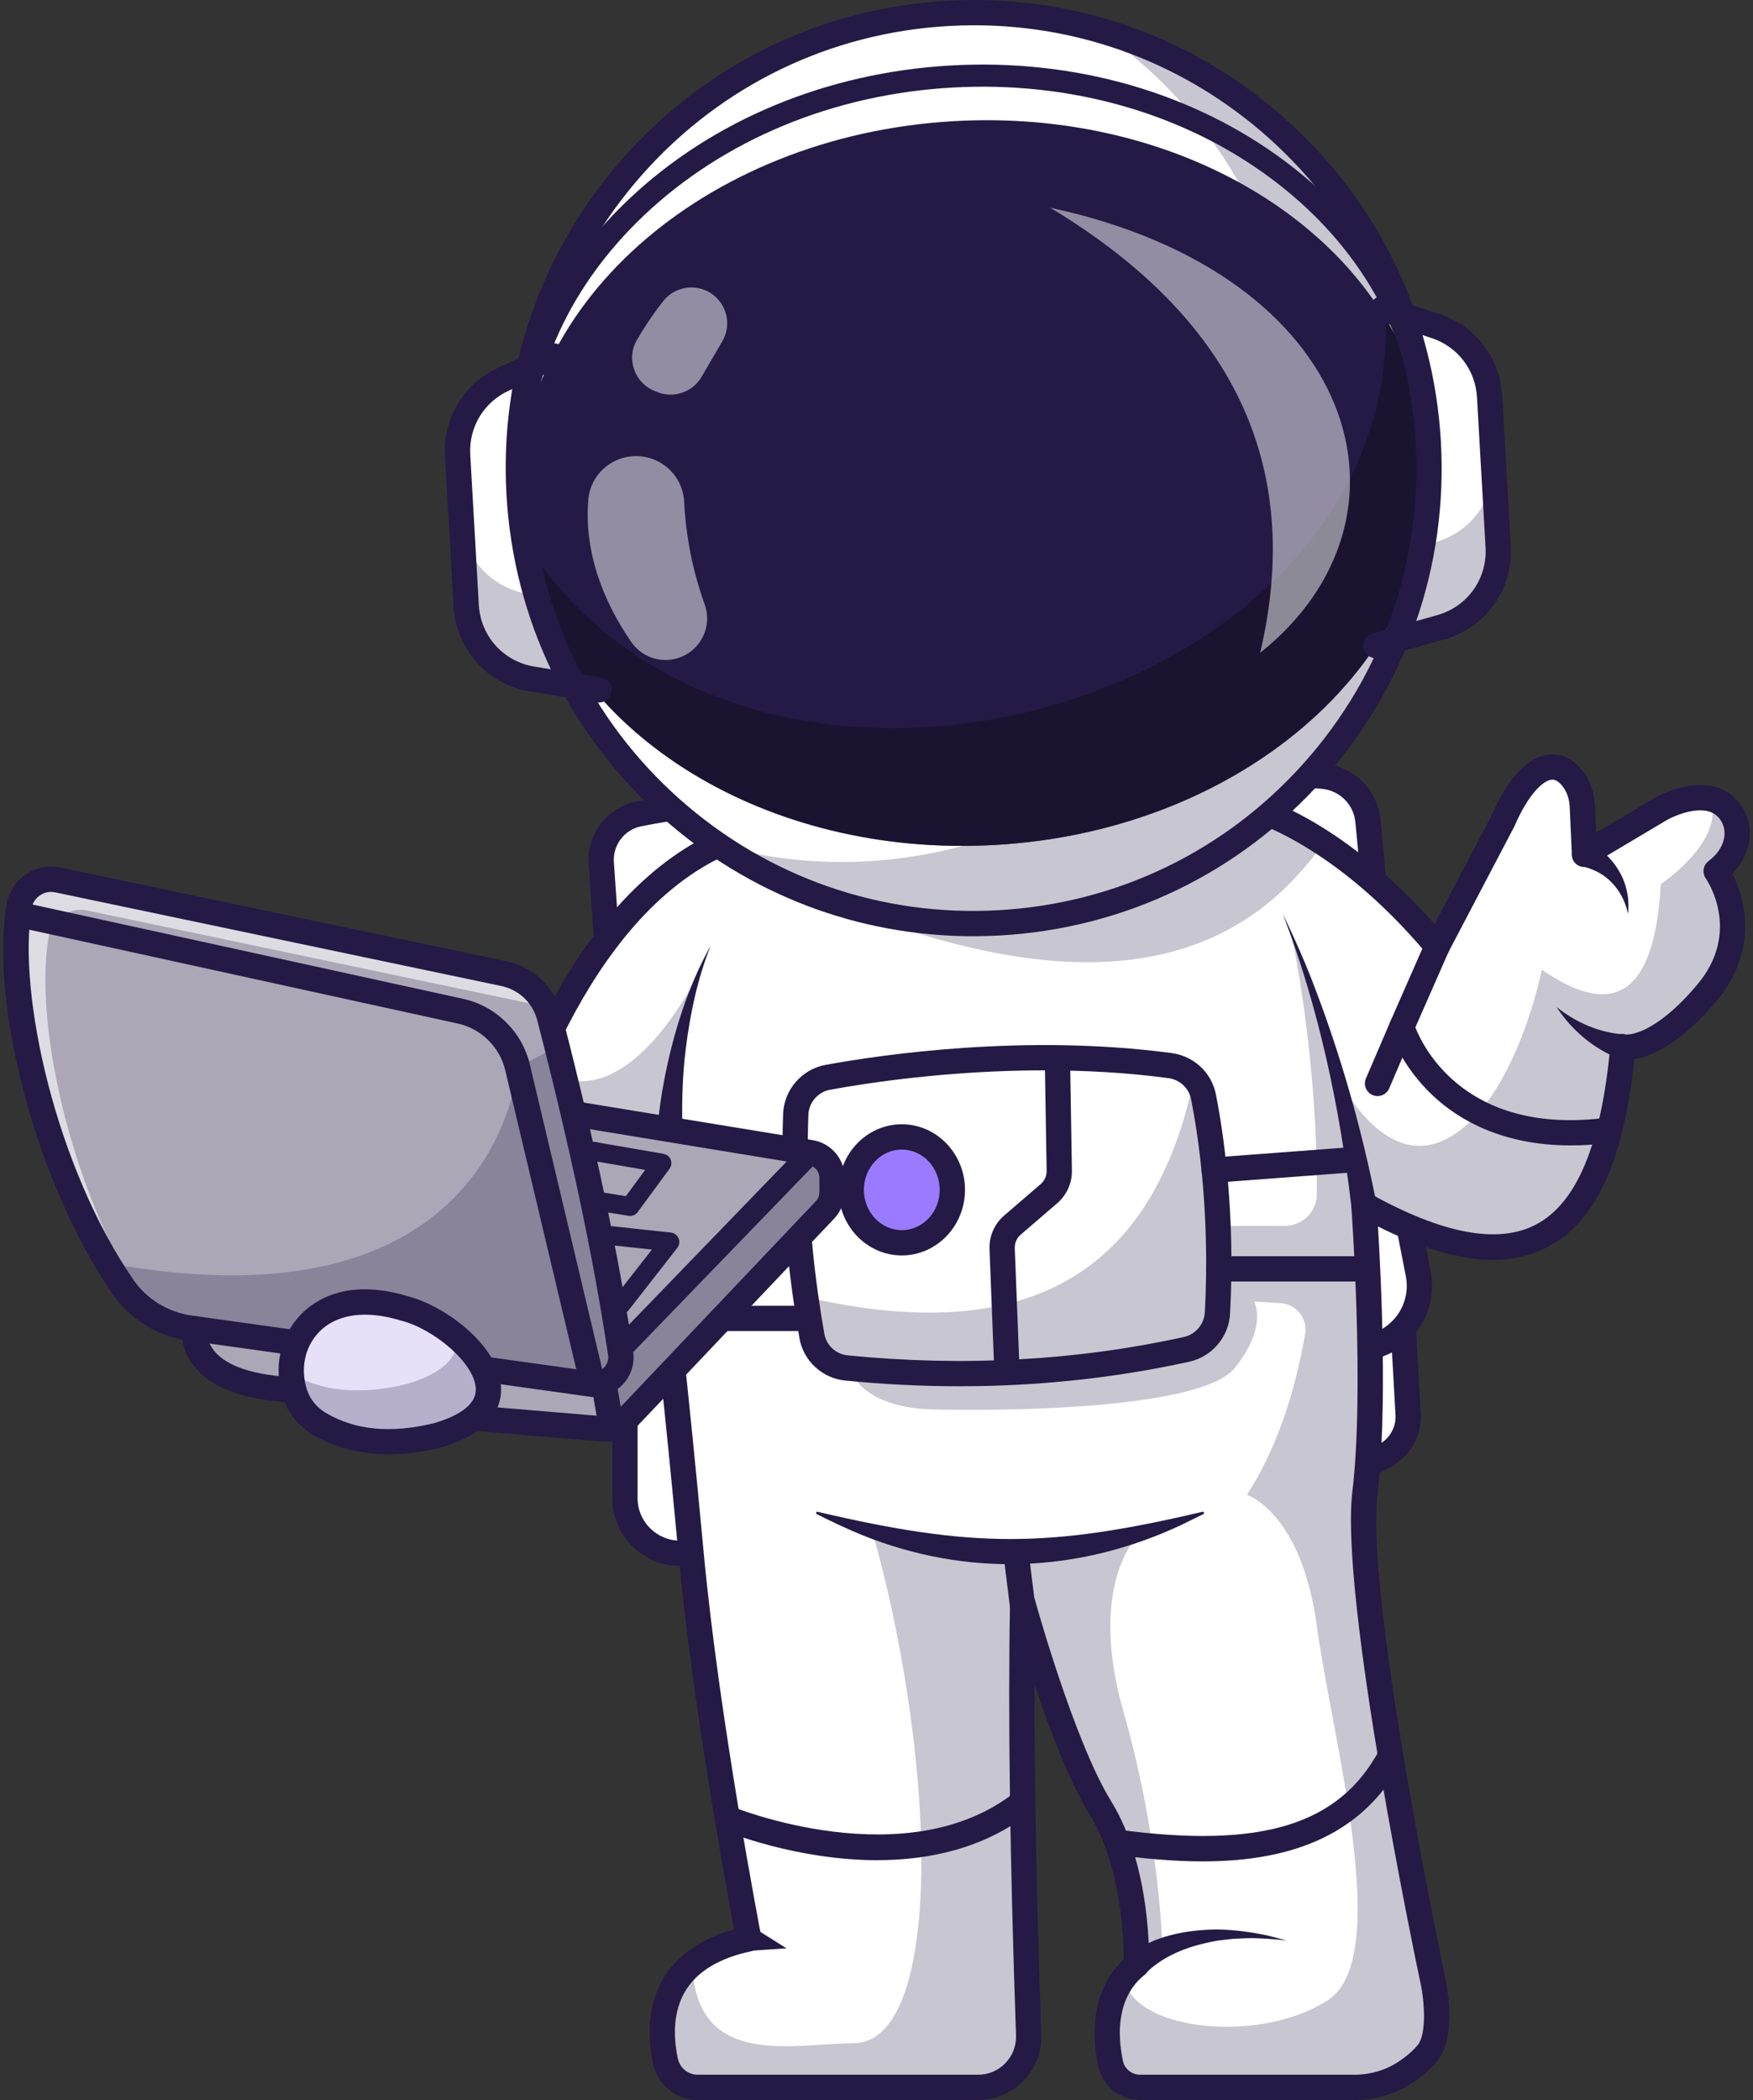 <svg width="334" height="400" viewBox="0 0 334 400" fill="none" xmlns="http://www.w3.org/2000/svg">
<rect x="0" y="0" width="334" height="400" fill="#333333" stroke="none"/>
<path d="M257.448 280.813L264.019 277.152C266.812 275.598 268.47 272.584 268.291 269.393L267.079 247.906C267.079 247.906 243.001 264.559 244.405 264.359" fill="white"/>
<path d="M257.451 283.221C256.604 283.221 255.786 282.775 255.345 281.984C254.698 280.822 255.114 279.356 256.276 278.709L262.848 275.049C264.82 273.95 266.013 271.783 265.886 269.529L264.675 248.042C264.601 246.714 265.616 245.577 266.944 245.502C268.256 245.428 269.409 246.443 269.484 247.77L270.695 269.258C270.926 273.342 268.764 277.266 265.191 279.255L258.62 282.916C258.25 283.123 257.847 283.221 257.451 283.221Z" fill="#241A45"/>
<path d="M116.403 191.122L114.56 164.362C114.254 159.918 117.279 155.937 121.642 155.043C146.45 149.955 225.285 145.33 252.121 147.866C256.607 148.289 260.167 151.815 260.625 156.298C261.237 162.275 262.055 171.284 262.464 180.138C263.166 195.338 267.079 226.639 267.079 226.639L270.217 242.634C271.386 248.592 267.889 254.477 262.097 256.301L256.245 258.141L123.212 201.757" fill="white"/>
<path d="M138.361 295.862H129.568C123.771 295.862 119.071 291.162 119.071 285.365V270.618L130.914 258.14L136.378 272.201" fill="white"/>
<path d="M138.361 298.27H129.568C122.452 298.27 116.663 292.48 116.663 285.365V270.618C116.663 269.289 117.741 268.21 119.071 268.21C120.402 268.21 121.479 269.288 121.479 270.618V285.365C121.479 289.826 125.108 293.455 129.568 293.455H138.361C139.691 293.455 140.769 294.533 140.769 295.863C140.769 297.194 139.691 298.27 138.361 298.27Z" fill="#241A45"/>
<path d="M256.244 260.547C255.923 260.547 255.604 260.483 255.305 260.356L122.272 203.973C121.047 203.454 120.476 202.04 120.995 200.816C121.514 199.593 122.929 199.022 124.152 199.539L256.368 255.576L261.374 254C266.003 252.544 268.789 247.856 267.855 243.095L264.717 227.1C264.706 227.045 264.697 226.99 264.691 226.935C264.651 226.621 260.758 195.365 260.059 180.246C259.653 171.455 258.842 162.502 258.231 156.539C257.892 153.216 255.227 150.575 251.896 150.259C226.378 147.847 147.549 152.185 122.126 157.398C118.96 158.047 116.74 160.968 116.962 164.193L118.805 190.955C118.897 192.282 117.896 193.431 116.569 193.523C115.24 193.614 114.093 192.614 114.001 191.286L112.158 164.524C111.77 158.904 115.64 153.813 121.159 152.68C147.469 147.285 225.938 142.968 252.348 145.465C257.96 145.995 262.449 150.446 263.021 156.049C263.638 162.071 264.458 171.12 264.869 180.023C265.541 194.574 269.235 224.457 269.458 226.254L272.579 242.165C273.987 249.338 269.791 256.399 262.819 258.592L256.968 260.434C256.731 260.51 256.488 260.547 256.244 260.547Z" fill="#241A45"/>
<path d="M326.975 166.296C326.975 166.296 335.101 177.782 325.169 189.52C315.236 201.259 309.216 199.753 309.216 199.753C306.459 229.809 295.871 247.32 265.17 232.573C265.17 232.566 265.164 232.566 265.158 232.56C264.387 232.193 263.605 231.802 262.811 231.392C261.842 230.893 260.861 230.363 259.855 229.803C259.855 229.803 262.461 264.716 260.053 284.779C257.645 304.842 272.899 377.077 272.899 377.077C272.899 377.077 275.307 387.515 271.894 391.525C270.829 392.777 269.511 393.872 268.204 394.787C265.225 396.87 261.661 397.947 258.032 397.947H217.225C214.51 397.947 212.145 396.057 211.591 393.396C210.676 389.014 210.231 382.308 214.101 377.174C214.769 376.283 215.57 375.446 216.515 374.669C216.515 374.669 216.534 374.176 216.521 373.29C216.492 368.884 215.884 354.81 209.695 344.776C203.314 334.429 196.933 312.969 195.266 307.142L195.242 307.064V307.058C194.984 306.155 194.845 305.649 194.845 305.649C194.826 306.727 194.809 307.811 194.797 308.906C194.453 332.208 194.989 359.127 195.988 387.973C196.175 393.421 191.816 397.947 186.357 397.947H132.933C129.954 397.947 127.407 395.853 126.787 392.945C125.722 387.956 125.421 380.274 131.387 374.887C133.897 372.612 137.527 370.746 142.673 369.656C142.673 369.656 134.648 328.422 131.64 295.917C128.629 263.411 126.107 242.174 126.107 242.174L94.619 224.705C94.619 224.705 106.959 171.312 140.97 159.574C174.98 147.836 237.283 153.856 237.283 153.856C237.283 153.856 254.457 157.57 273.809 180.642L286.342 156.763C290.693 146.747 296.045 143.972 299.657 148.697C300.806 150.202 301.396 152.061 301.48 153.951L301.889 163.083L316.739 154.258C319.749 152.783 322.656 152.001 325.389 152.416C325.678 152.459 325.968 152.525 326.238 152.603C329.656 153.585 331.643 157.178 330.789 160.748C330.286 162.884 329.033 164.744 326.975 166.296Z" fill="white"/>
<g opacity="0.25">
<path d="M153.511 169.812C196.256 188.212 231.422 190.126 252.131 160.586L244.347 156.177C215.501 174.192 185.391 180.315 153.511 169.812Z" fill="#241A45"/>
</g>
<path d="M182.825 264.048C175.622 264.048 168.352 263.686 161.03 262.96C156.656 262.53 153.072 259.21 152.316 254.887C151.882 252.431 151.482 249.908 151.13 247.39C149.429 235.406 148.8 223.893 149.206 212.198C149.363 207.594 152.765 203.656 157.292 202.833C167.798 200.913 195.263 196.85 223.263 200.589C225.569 200.9 227.701 202.008 229.267 203.711C229.304 203.752 229.341 203.794 229.374 203.838C230.543 205.156 231.337 206.761 231.675 208.492C233.124 215.88 235.401 231.127 234.364 250.227C234.364 250.228 234.364 250.228 234.364 250.23C234.12 254.659 230.92 258.421 226.585 259.376C212.425 262.487 197.773 264.048 182.825 264.048ZM199.019 203.872C180.919 203.872 165.411 206.243 158.156 207.569C155.838 207.99 154.1 210.005 154.018 212.362C153.622 223.773 154.238 235.009 155.899 246.715C156.244 249.18 156.635 251.647 157.061 254.05C157.447 256.256 159.274 257.946 161.505 258.165C183.515 260.346 205.064 259.172 225.553 254.669C227.785 254.178 229.433 252.24 229.558 249.96C230.566 231.382 228.357 216.582 226.951 209.412C226.773 208.498 226.347 207.653 225.72 206.968C225.695 206.941 225.671 206.914 225.647 206.885C224.848 206.054 223.779 205.514 222.625 205.358C214.58 204.286 206.572 203.872 199.019 203.872Z" fill="#241A45"/>
<path d="M258.032 400H217.224C213.375 400 210.014 397.281 209.235 393.534C207.455 384.993 209.189 377.831 214.117 373.216C214.101 369.354 213.609 355.356 207.643 345.683C203.759 339.384 199.934 329.282 197.102 320.833C197.066 339.488 197.493 361.483 198.394 387.531C198.509 390.829 197.31 393.951 195.018 396.324C192.729 398.693 189.653 399.999 186.358 399.999H132.93C128.859 399.999 125.285 397.093 124.433 393.089C123.464 388.538 123.082 381.921 126.769 376.249C129.461 372.106 133.866 369.171 139.881 367.502C138.171 358.416 131.825 323.704 129.24 295.782C126.67 268.028 124.43 248.292 123.855 243.322L93.451 226.456C92.512 225.934 92.031 224.855 92.273 223.809C92.401 223.252 95.506 210.014 102.882 195.117C112.767 175.152 125.666 161.951 140.183 156.94C174.298 145.166 234.948 150.853 237.513 151.101C237.606 151.11 237.699 151.125 237.791 151.144C238.495 151.297 254.635 154.987 273.322 176.034L284.169 155.366C287.276 148.243 291.019 144.224 295 143.737C297.458 143.436 299.794 144.551 301.571 146.876C302.975 148.715 303.776 151.001 303.887 153.486L304.117 158.603L315.509 151.829C315.565 151.796 315.623 151.765 315.682 151.736C319.443 149.897 322.733 149.222 325.749 149.676C328.243 150.052 330.395 151.412 331.808 153.504C333.264 155.66 333.745 158.374 333.132 160.95C332.642 163.007 331.615 164.839 330.069 166.419C332.82 171.704 334.77 181.542 327.004 190.719C319.958 199.046 314.496 201.254 311.402 201.742C309.326 221.283 304.06 232.673 294.899 237.502C286.806 241.768 276.194 240.498 262.544 233.603C263.159 243.636 264.375 268.629 262.445 284.711C260.111 304.157 275.1 375.508 275.252 376.226C275.516 377.371 277.804 387.934 273.728 392.73C272.645 394.005 271.25 395.241 269.58 396.407C266.221 398.758 262.225 400 258.032 400ZM194.847 302.885C195.919 302.885 196.878 303.599 197.167 304.656C197.242 304.923 204.586 331.551 211.742 343.156C219.459 355.67 218.947 373.639 218.922 374.398C218.899 375.093 218.577 375.743 218.038 376.182C212.741 380.506 212.891 387.47 213.949 392.552C214.266 394.077 215.643 395.184 217.224 395.184H258.032C261.234 395.184 264.275 394.243 266.825 392.46C268.157 391.53 269.246 390.572 270.061 389.612C271.866 387.489 271.435 381.113 270.551 377.264C269.916 374.257 255.238 304.366 257.666 284.138C260.017 264.538 257.482 229.973 257.455 229.626C257.39 228.742 257.815 227.894 258.562 227.417C259.31 226.94 260.258 226.912 261.03 227.344C274.83 235.045 285.469 237.031 292.657 233.243C300.459 229.13 305.092 217.988 306.82 199.179C306.888 198.442 307.188 197.747 307.81 197.345C308.417 196.954 309.069 196.828 309.749 197.046C310.296 197.088 315.25 197.16 323.33 187.61C331.891 177.494 325.289 167.734 325.004 167.322C324.265 166.261 324.492 164.796 325.525 164.017C327.107 162.824 328.065 161.457 328.45 159.837C328.752 158.567 328.523 157.241 327.819 156.2C327.169 155.237 326.181 154.612 325.035 154.439C323.042 154.137 320.702 154.656 317.886 156.021L303.124 164.799C302.397 165.231 301.496 165.251 300.749 164.849C300.004 164.447 299.525 163.683 299.487 162.837L299.077 153.702C299.01 152.203 298.549 150.853 297.744 149.8C296.664 148.387 295.849 148.485 295.584 148.518C294.028 148.708 291.252 151.139 288.55 157.367C288.527 157.421 288.501 157.474 288.473 157.526L275.942 181.404C275.57 182.115 274.866 182.593 274.068 182.679C273.272 182.767 272.481 182.447 271.966 181.832C254.298 160.767 238.417 156.271 236.885 155.879C233.303 155.551 174.027 150.354 141.755 161.493C112.802 171.486 99.89 213.977 97.415 223.147L127.273 239.71C127.949 240.086 128.405 240.763 128.496 241.531C128.522 241.744 131.059 263.172 134.037 295.337C137.001 327.352 144.958 368.427 145.039 368.839C145.29 370.129 144.459 371.382 143.173 371.654C137.27 372.902 133.11 375.331 130.808 378.871C128.021 383.161 128.364 388.424 129.145 392.086C129.533 393.909 131.09 395.183 132.932 395.183H186.36C188.337 395.183 190.182 394.4 191.556 392.978C192.931 391.553 193.651 389.678 193.583 387.697C192.414 353.961 192.04 326.992 192.438 305.247C192.46 304.049 193.358 303.051 194.546 302.902C194.647 302.891 194.747 302.885 194.847 302.885Z" fill="#241A45"/>
<path d="M302.583 160.422C306.409 162.264 309.368 166.057 310.061 170.226C310.32 171.493 310.286 172.797 310.219 174.067C310.035 173.459 309.897 172.853 309.677 172.277C308.693 169.546 306.689 167.171 304.088 165.938C303.176 165.519 302.174 165.112 301.203 165.038C298.184 164.033 299.503 159.605 302.583 160.422Z" fill="#241A45"/>
<path d="M308.789 201.768C303.777 199.917 299.468 196.253 296.575 191.817C300.26 194.765 304.788 196.748 309.5 197.036C309.557 197.036 309.632 197.039 309.642 197.028L308.789 201.768Z" fill="#241A45"/>
<path d="M299.28 218.173C286.224 218.173 277.968 213.297 273.129 208.8C266.866 202.979 264.858 196.581 264.776 196.311C264.608 195.76 264.643 195.166 264.874 194.639L271.607 179.317C272.142 178.099 273.563 177.545 274.78 178.081C275.998 178.616 276.552 180.036 276.017 181.254L269.669 195.698C271.234 199.659 279.509 216.428 306.337 212.872C307.66 212.697 308.865 213.625 309.04 214.943C309.215 216.261 308.288 217.471 306.97 217.646C304.24 218.009 301.678 218.173 299.28 218.173Z" fill="#241A45"/>
<path d="M262.464 208.779C262.148 208.779 261.826 208.716 261.516 208.583C260.295 208.059 259.729 206.643 260.251 205.422L264.867 194.659C265.391 193.437 266.805 192.87 268.029 193.395C269.251 193.919 269.817 195.335 269.294 196.556L264.679 207.32C264.286 208.233 263.398 208.779 262.464 208.779Z" fill="#241A45"/>
<path d="M105.599 67.81L95.968 72.203C90.326 74.778 86.843 80.55 87.196 86.74L88.828 115.358C89.229 122.399 94.469 128.215 101.43 129.345L114.11 131.404" fill="white"/>
<path d="M263.379 58.813L273.448 62.083C279.345 63.998 283.462 69.338 283.815 75.528L285.446 104.147C285.847 111.188 281.302 117.561 274.515 119.475L262.152 122.962" fill="white"/>
<g opacity="0.25">
<path d="M114.109 131.404L101.426 129.348C94.473 128.217 89.228 122.398 88.826 115.359L87.9 99.114C88.301 106.153 93.546 111.972 100.499 113.103L111.91 114.956L114.109 131.404Z" fill="#241A45"/>
</g>
<g opacity="0.25">
<path d="M284.517 87.903L285.444 104.148C285.845 111.188 281.304 117.564 274.515 119.479L262.148 122.963L262.469 106.364L273.589 103.234C280.377 101.319 284.918 94.942 284.517 87.903Z" fill="#241A45"/>
</g>
<path d="M185.515 175.915C233.427 175.915 272.267 137.075 272.267 89.163C272.267 41.251 233.427 2.411 185.515 2.411C137.603 2.411 98.763 41.251 98.763 89.163C98.763 137.075 137.603 175.915 185.515 175.915Z" fill="white"/>
<g opacity="0.25">
<path d="M190.455 175.774C170.613 176.905 151.955 171.275 136.708 160.886C145.792 163.478 155.452 164.613 165.408 164.043C213.238 161.317 249.806 120.328 247.08 72.493C245.478 44.5 230.777 20.36 209.264 5.703C243.811 15.525 269.969 46.337 272.126 84.223C274.854 132.059 238.29 173.048 190.455 175.774Z" fill="#241A45"/>
</g>
<path d="M272.289 87.066C274.46 125.137 237.446 158.215 189.609 160.943C145.994 163.43 108.444 139.831 100.523 106.783C99.75 103.589 99.258 100.303 99.066 96.944C96.896 58.872 133.909 25.804 181.748 23.077C217.692 21.027 249.515 36.697 264.038 60.76V60.77C268.843 68.731 271.749 77.612 272.289 87.066Z" fill="#241A45"/>
<g opacity="0.7">
<path d="M272.289 87.066C274.46 125.137 237.446 158.215 189.609 160.943C145.994 163.43 108.444 139.831 100.523 106.783C101.112 105.931 101.457 105.464 101.457 105.464C145.558 169.131 265.834 134.181 264.038 60.77C268.843 68.731 271.749 77.612 272.289 87.066Z" fill="#161128"/>
</g>
<path d="M185.399 178.327C163.499 178.328 142.636 170.393 126.161 155.696C108.388 139.841 97.856 118.016 96.5 94.238C95.144 70.462 103.129 47.58 118.982 29.808C134.837 12.037 156.663 1.504 180.44 0.148C204.224 -1.205 227.099 6.777 244.87 22.631C262.642 38.485 273.175 60.31 274.53 84.088C275.887 107.865 267.902 130.746 252.048 148.518C236.194 166.289 214.368 176.823 190.591 178.18C188.855 178.278 187.123 178.326 185.399 178.327ZM185.625 4.815C183.993 4.815 182.356 4.862 180.715 4.955C158.222 6.237 137.574 16.203 122.576 33.014C107.578 49.826 100.025 71.471 101.308 93.964C102.591 116.457 112.556 137.103 129.366 152.102C146.177 167.099 167.825 174.654 190.316 173.37C212.809 172.088 233.456 162.122 248.455 145.311C263.452 128.499 271.006 106.853 269.723 84.361C268.439 61.867 258.475 41.221 241.664 26.223C226.079 12.321 206.341 4.815 185.625 4.815Z" fill="#241A45"/>
<path d="M98.822 94.803C97.713 94.803 96.784 93.937 96.72 92.816C95.569 72.638 103.763 53.162 119.791 37.972C135.723 22.876 157.511 13.818 181.142 12.472C204.771 11.124 227.448 17.646 244.994 30.834C262.645 44.103 272.999 62.522 274.15 82.699C274.216 83.861 273.327 84.856 272.166 84.923C271.022 84.996 270.009 84.102 269.942 82.94C268.863 64.022 259.103 46.713 242.461 34.203C225.71 21.611 204.013 15.386 181.38 16.68C158.742 17.971 137.898 26.619 122.689 41.032C107.576 55.353 99.846 73.659 100.925 92.577C100.991 93.739 100.103 94.734 98.941 94.8C98.902 94.802 98.863 94.803 98.822 94.803Z" fill="#241A45"/>
<path d="M114.113 133.812C113.984 133.812 113.855 133.802 113.724 133.781L101.043 131.722C92.904 130.401 86.893 123.729 86.423 115.496L84.792 86.878C84.379 79.641 88.373 73.021 94.968 70.014L104.599 65.62C105.807 65.069 107.236 65.601 107.789 66.811C108.34 68.022 107.808 69.45 106.597 70.001L96.966 74.395C92.192 76.573 89.301 81.365 89.599 86.604L91.231 115.224C91.57 121.183 95.923 126.014 101.815 126.971L114.495 129.029C115.809 129.243 116.699 130.48 116.486 131.792C116.294 132.972 115.273 133.812 114.113 133.812Z" fill="#241A45"/>
<path d="M262.15 125.372C261.099 125.372 260.134 124.678 259.834 123.616C259.472 122.337 260.218 121.006 261.498 120.646L273.861 117.159C279.607 115.538 283.382 110.244 283.043 104.285L281.412 75.666C281.113 70.427 277.695 65.995 272.704 64.374L262.636 61.103C261.371 60.692 260.679 59.335 261.09 58.07C261.501 56.805 262.86 56.113 264.124 56.524L274.192 59.794C281.086 62.034 285.807 68.156 286.219 75.392L287.85 104.011C288.32 112.243 283.105 119.556 275.17 121.794L262.806 125.281C262.586 125.343 262.367 125.372 262.15 125.372Z" fill="#241A45"/>
<g opacity="0.5">
<path d="M240.088 124.363C248.665 88.007 234.275 60.136 200.107 39.568C259.047 52.202 272.325 98.611 240.088 124.363Z" fill="white"/>
</g>
<g opacity="0.5">
<path d="M130.348 95.546C130.583 100.38 131.477 107.418 134.263 115.101C135.695 119.051 133.779 123.433 129.913 125.079C126.457 126.551 122.431 125.402 120.293 122.314C114.897 114.524 111.239 105.036 112.097 95.13C112.582 89.535 118.063 85.764 123.5 87.17C127.367 88.17 130.154 91.556 130.348 95.546Z" fill="white"/>
</g>
<g opacity="0.5">
<path d="M136.78 56.987C138.783 59.192 139.124 62.443 137.621 65.014L133.667 71.785C131.973 74.687 128.415 75.922 125.286 74.696L124.781 74.498C120.912 72.982 119.263 68.379 121.337 64.779C122.587 62.608 124.234 60.072 126.355 57.367C128.963 54.043 133.94 53.859 136.78 56.987Z" fill="white"/>
</g>
<path d="M55.498 264.711C35.175 263.661 37.136 253.096 37.136 253.096C38.276 253.256 68.434 257.637 68.434 257.637" fill="#ABA7B7"/>
<path d="M74.28 268.773L114.962 272.181C116.498 272.31 118.01 271.734 119.07 270.616L157.191 230.45C158.048 229.547 158.525 228.35 158.525 227.106V224.342C158.525 221.963 156.801 219.932 154.453 219.547L79.067 207.173L74.28 268.773Z" fill="#ABA7B7"/>
<path d="M115.397 274.608C115.187 274.608 114.975 274.599 114.763 274.582L74.079 271.174C72.76 271.064 71.776 269.908 71.879 268.588L76.668 206.988C76.72 206.315 77.052 205.696 77.582 205.28C78.112 204.864 78.793 204.69 79.459 204.798L154.845 217.172C158.374 217.751 160.936 220.766 160.936 224.343V227.106C160.936 228.975 160.227 230.753 158.939 232.109L120.818 272.274C119.393 273.777 117.445 274.608 115.397 274.608ZM76.866 266.575L115.164 269.783C115.982 269.852 116.765 269.551 117.325 268.961L155.446 228.795C155.88 228.338 156.118 227.738 156.118 227.107V224.344C156.118 223.137 155.254 222.12 154.063 221.925L81.265 209.976L76.866 266.575Z" fill="#241A45"/>
<path d="M112.467 263.622L36.248 252.974C31.065 252.251 26.382 249.422 23.415 245.106C22.409 243.65 21.44 242.132 20.501 240.568C7.703 219.294 0.865 189.19 3.646 172.618C4.229 169.163 7.589 166.894 11.02 167.616L96.005 185.453C100.242 186.343 103.619 189.564 104.703 193.76C105.191 195.644 105.666 197.522 106.136 199.393C111.254 219.691 115.473 239.248 118.247 257.777C118.752 261.165 115.862 264.097 112.467 263.622Z" fill="#ABA7B7"/>
<g opacity="0.6">
<path d="M9.269 178.439C6.319 195.968 14.157 228.654 28.405 249.999C26.46 248.717 24.763 247.062 23.415 245.105C8.762 223.79 0.661 190.405 3.646 172.618C4.229 169.163 7.589 166.894 11.02 167.616L96.005 185.453C99.67 186.223 102.693 188.733 104.137 192.116C103.343 191.737 102.5 191.454 101.621 191.273L16.643 173.437C13.205 172.713 9.846 174.983 9.269 178.439Z" fill="white"/>
</g>
<path d="M113.198 266.079C112.845 266.079 112.49 266.054 112.132 266.005L35.916 255.358C30.027 254.535 24.746 251.295 21.429 246.466C7.215 225.784 -2.015 191.783 1.274 172.22C1.663 169.905 2.948 167.898 4.892 166.571C6.847 165.237 9.2 164.772 11.515 165.257L96.498 183.092C101.673 184.179 105.71 188.035 107.032 193.156C113.404 217.851 117.85 238.871 120.625 257.419C120.98 259.795 120.215 262.137 118.526 263.844C117.092 265.292 115.194 266.079 113.198 266.079ZM112.798 261.234C113.658 261.352 114.497 261.07 115.105 260.456C115.715 259.84 115.992 258.992 115.863 258.133C113.113 239.752 108.699 218.892 102.369 194.361C101.508 191.027 98.88 188.516 95.509 187.807L10.526 169.972C9.505 169.757 8.467 169.963 7.606 170.551C6.754 171.132 6.193 172.009 6.023 173.02C3.306 189.182 10.594 222.201 25.398 243.74C27.952 247.457 32.029 249.953 36.583 250.59L112.798 261.234Z" fill="#241A45"/>
<path d="M112.943 266.07C111.853 266.07 110.866 265.325 110.602 264.219L96.262 203.848C95.211 199.422 91.66 195.932 87.216 194.958L2.908 176.501C1.608 176.216 0.786 174.933 1.071 173.634C1.355 172.335 2.644 171.512 3.937 171.797L88.245 190.254C94.486 191.62 99.472 196.519 100.947 202.734L115.287 263.104C115.594 264.397 114.795 265.695 113.501 266.002C113.314 266.049 113.127 266.07 112.943 266.07Z" fill="#241A45"/>
<path d="M55.501 267.119C55.459 267.119 55.418 267.117 55.374 267.115C46.408 266.652 40.22 264.335 36.979 260.229C34.134 256.623 34.695 253.053 34.768 252.658C35.011 251.349 36.276 250.49 37.575 250.729C38.869 250.969 39.729 252.204 39.51 253.497C39.491 253.634 39.282 255.448 40.846 257.354C42.486 259.35 46.38 261.829 55.622 262.306C56.95 262.374 57.971 263.506 57.903 264.834C57.837 266.12 56.773 267.119 55.501 267.119Z" fill="#241A45"/>
<path d="M118.302 259.042C117.774 259.042 117.247 258.845 116.838 258.45C116.002 257.641 115.979 256.307 116.787 255.47L152.94 218.083C153.749 217.247 155.083 217.224 155.919 218.033C156.755 218.842 156.777 220.176 155.97 221.012L119.817 258.4C119.403 258.827 118.853 259.042 118.302 259.042Z" fill="#241A45"/>
<g opacity="0.25">
<path d="M118.302 256.935L154.455 219.547L157.268 221.085L158.528 229.245L119.071 271.846L117.092 269.777L115.745 263.672L118.302 260.346" fill="#241A45"/>
</g>
<path d="M116.401 273.79C115.249 273.79 114.232 272.962 114.03 271.787L112.713 264.076C112.489 262.766 113.369 261.521 114.68 261.298C115.991 261.075 117.234 261.954 117.46 263.266L118.778 270.978C119.002 272.289 118.121 273.534 116.811 273.757C116.672 273.779 116.536 273.79 116.401 273.79Z" fill="#241A45"/>
<path d="M120.051 231.603C119.957 231.603 119.862 231.595 119.766 231.58L112.66 230.443C111.927 230.327 111.342 229.773 111.182 229.049L109.036 219.293C108.907 218.706 109.078 218.093 109.495 217.657C109.91 217.222 110.514 217.023 111.107 217.126L126.413 219.774C127.03 219.881 127.547 220.299 127.781 220.879C128.015 221.459 127.932 222.119 127.562 222.623L121.508 230.866C121.163 231.334 120.621 231.603 120.051 231.603ZM114.445 227.071L119.248 227.84L122.922 222.836L113.14 221.143L114.445 227.071Z" fill="#241A45"/>
<path d="M118.301 250.314C117.912 250.314 117.52 250.189 117.191 249.931C116.406 249.317 116.266 248.182 116.88 247.397L124.206 238.016L114.077 236.922C113.085 236.815 112.369 235.925 112.475 234.933C112.582 233.942 113.481 233.227 114.463 233.331L127.821 234.773C128.472 234.843 129.035 235.261 129.291 235.865C129.546 236.469 129.454 237.164 129.051 237.68L119.727 249.619C119.369 250.076 118.837 250.314 118.301 250.314Z" fill="#241A45"/>
<g opacity="0.25">
<path d="M112.468 263.621L36.248 252.973C31.065 252.251 26.382 249.422 23.415 245.106C22.409 243.649 21.44 242.132 20.502 240.567C95.06 254.346 98.605 203.294 98.605 203.294L106.135 199.393C111.252 219.691 115.472 239.248 118.246 257.777C118.752 261.165 115.862 264.097 112.468 263.621Z" fill="#241A45"/>
</g>
<path d="M83.183 273.438C103.862 267.573 87.246 251.768 77.013 249.21C60.485 244.191 53.026 255.922 56.224 265.534C57.024 267.939 58.726 269.948 60.913 271.229C67.32 274.982 74.835 275.443 83.183 273.438Z" fill="#E6E0F9"/>
<g opacity="0.25">
<path d="M83.183 273.439C74.833 275.443 67.32 274.98 60.916 271.23C58.725 269.948 57.022 267.938 56.226 265.536C55.811 264.283 55.57 262.995 55.517 261.713C61.825 265.235 69.181 265.626 77.337 263.669C84.585 261.616 87.252 258.335 87.215 254.838C94.011 260.738 97.346 269.424 83.183 273.439Z" fill="#241A45"/>
</g>
<path d="M74.032 277.006C68.701 277.006 63.903 275.771 59.696 273.306C56.954 271.699 54.908 269.209 53.94 266.295C52.036 260.574 53.345 254.465 57.354 250.348C60.052 247.579 66.273 243.45 77.657 246.889C84.857 248.717 95.343 256.469 95.47 264.528C95.525 268.128 93.555 272.999 83.839 275.755C83.808 275.764 83.776 275.772 83.744 275.78C80.338 276.597 77.097 277.006 74.032 277.006ZM69.547 250.414C65.933 250.414 62.931 251.525 60.802 253.71C58.055 256.531 57.175 260.771 58.507 264.776C59.108 266.582 60.395 268.137 62.129 269.152C67.711 272.423 74.396 273.064 82.572 271.111C86.3 270.047 90.707 268.057 90.653 264.606C90.575 259.692 82.574 253.084 76.428 251.547C76.389 251.538 76.35 251.528 76.313 251.515C73.888 250.778 71.617 250.414 69.547 250.414Z" fill="#241A45"/>
<path d="M143.264 366.966L149.849 371.107L142.088 371.636C140.694 371.731 139.485 370.677 139.39 369.282C139.187 367.268 141.607 365.852 143.264 366.966Z" fill="#241A45"/>
<path d="M214.765 372.664C219.533 368.735 226.008 367.559 231.989 367.517C235.14 367.567 238.387 368.008 241.457 368.656L245.109 369.601C242.895 369.362 239.829 369.126 237.645 369.179C236.965 369.217 235.522 369.255 234.872 369.303C234.306 369.366 232.724 369.549 232.134 369.619C228.047 370.303 223.959 371.562 220.596 373.938C219.756 374.529 218.898 375.207 218.267 375.968C216.037 378.222 212.639 375.032 214.765 372.664Z" fill="#241A45"/>
<path d="M229.123 354.548C223.487 354.548 217.826 353.999 212.483 353.281C211.165 353.104 210.24 351.892 210.418 350.574C210.595 349.256 211.805 348.33 213.125 348.508C240.315 352.161 255.182 347.609 262.83 333.282C263.457 332.109 264.916 331.665 266.088 332.292C267.261 332.917 267.705 334.377 267.078 335.55C259.026 350.63 244.169 354.548 229.123 354.548Z" fill="#241A45"/>
<path d="M167.127 354.317C151.765 354.317 138.541 348.941 137.651 348.572C136.424 348.061 135.841 346.653 136.352 345.424C136.862 344.196 138.268 343.613 139.498 344.123C139.829 344.26 172.774 357.613 193.358 341.387C194.403 340.562 195.916 340.743 196.739 341.787C197.563 342.831 197.383 344.345 196.339 345.169C187.482 352.152 176.873 354.317 167.127 354.317Z" fill="#241A45"/>
<path d="M155.827 287.973C185.195 294.848 199.696 294.889 229.047 287.973C229.181 287.922 229.367 287.981 229.393 288.141C229.417 288.249 229.361 288.356 229.267 288.401L224.965 290.516C205.462 299.621 184.325 300.451 164.316 292.416C161.687 291.355 158.157 289.697 155.61 288.401C155.494 288.344 155.445 288.202 155.502 288.085C155.571 287.959 155.699 287.932 155.827 287.973Z" fill="#241A45"/>
<path d="M194.831 308.352C193.633 308.352 192.595 307.459 192.444 306.239L191.402 297.812C191.239 296.493 192.177 295.29 193.496 295.126C194.815 294.963 196.018 295.901 196.181 297.221L197.223 305.648C197.387 306.967 196.449 308.17 195.13 308.334C195.029 308.346 194.929 308.352 194.831 308.352Z" fill="#241A45"/>
<path d="M257.472 229.781C255.257 210.848 251.264 191.911 244.406 174.066C246.489 178.395 248.465 182.797 250.194 187.299C255.429 200.868 259.398 214.823 262.24 229.112C262.752 232.408 257.899 233.111 257.472 229.781Z" fill="#241A45"/>
<path d="M189.451 261.404L188.533 237.955C188.437 235.481 189.457 233.135 191.334 231.52L198.283 225.542C199.019 224.909 199.432 223.989 199.416 223.02L199.059 201.498L203.874 201.418L204.231 222.939C204.272 225.343 203.248 227.623 201.424 229.192L194.474 235.17C193.718 235.822 193.305 236.768 193.345 237.767L194.263 261.216L189.451 261.404Z" fill="#241A45"/>
<path d="M171.82 236.72C177.14 236.72 181.452 232.205 181.452 226.637C181.452 221.068 177.14 216.553 171.82 216.553C166.501 216.553 162.189 221.068 162.189 226.637C162.189 232.205 166.501 236.72 171.82 236.72Z" fill="#9A7BFF"/>
<path d="M171.821 239.128C165.182 239.128 159.781 233.525 159.781 226.637C159.781 219.749 165.182 214.146 171.821 214.146C178.459 214.146 183.86 219.749 183.86 226.637C183.86 233.524 178.459 239.128 171.821 239.128ZM171.821 218.963C167.838 218.963 164.596 222.405 164.596 226.638C164.596 230.871 167.837 234.313 171.821 234.313C175.804 234.313 179.044 230.871 179.044 226.638C179.044 222.405 175.803 218.963 171.821 218.963Z" fill="#241A45"/>
<path d="M231.338 225.29C230.091 225.29 229.035 224.328 228.939 223.063C228.838 221.736 229.833 220.582 231.158 220.481L257.266 218.518C258.598 218.415 259.747 219.412 259.848 220.738C259.948 222.065 258.953 223.22 257.628 223.319L231.52 225.283C231.459 225.288 231.399 225.29 231.338 225.29Z" fill="#241A45"/>
<path d="M259.859 244.094H232.219C230.888 244.094 229.811 243.016 229.811 241.686C229.811 240.356 230.888 239.278 232.219 239.278H259.859C261.189 239.278 262.267 240.356 262.267 241.686C262.267 243.011 261.195 244.088 259.87 244.094C259.867 244.094 259.862 244.094 259.859 244.094Z" fill="#241A45"/>
<path d="M153.511 253.525H138.361C137.031 253.525 135.953 252.447 135.953 251.117C135.953 249.787 137.031 248.708 138.361 248.708H153.511C154.841 248.708 155.919 249.786 155.919 251.117C155.919 252.446 154.841 253.525 153.511 253.525Z" fill="#241A45"/>
<path d="M135.402 180.136C132.904 186.403 131.495 193.046 130.668 199.711C130.024 204.821 129.874 210.076 130.033 215.214L125.219 215.073C125.556 212.008 125.922 208.954 126.515 205.932C128.216 196.995 130.968 188.097 135.402 180.136Z" fill="#241A45"/>
<g opacity="0.25">
<path d="M231.961 250.096C231.774 253.473 229.372 256.296 226.068 257.024C204.861 261.683 183.245 262.742 161.268 260.563C157.963 260.239 155.26 257.74 154.689 254.471C154.255 252.021 153.864 249.547 153.514 247.055C192.521 256.024 219.224 245.381 227.494 205.345C228.397 206.332 229.041 207.566 229.313 208.951C230.776 216.41 232.979 231.35 231.961 250.096Z" fill="#241A45"/>
</g>
<g opacity="0.25">
<path d="M271.895 391.169C270.83 392.421 269.512 393.516 268.205 394.432C265.226 396.514 261.662 397.592 258.033 397.592H217.226C214.511 397.592 212.146 395.701 211.592 393.041C210.677 388.658 210.232 381.953 214.102 376.818C214.216 377.083 214.319 377.366 214.409 377.673C217.118 386.949 240.294 389.182 252.934 381.037C265.575 372.893 253.837 331.376 250.9 309.706C247.957 288.036 237.585 284.724 237.585 284.724C243.264 275.955 246.712 265.282 248.67 254.117C249.191 251.153 246.994 248.402 243.993 248.216L238.94 247.903C238.94 247.903 241.649 252.52 235.328 260.496C229.008 268.472 191.686 268.773 177.992 268.472C164.298 268.171 162.19 261.309 162.19 261.309C162.19 261.309 172.876 262.302 174.832 261.646C176.788 260.995 217.421 260.345 224.794 258.136C232.168 255.933 232.222 248.608 232.222 248.608L232.921 233.499H244.794C248.139 233.499 250.874 230.805 250.896 227.46C251.07 201.313 246.197 178.608 246.05 177.915C251.016 190.278 255.525 206.694 259.86 224.632L262.815 231.038C261.847 230.538 260.866 230.008 259.86 229.448C259.86 229.448 262.466 264.362 260.058 284.425C257.65 304.488 272.904 376.723 272.904 376.723C272.904 376.723 275.308 387.16 271.895 391.169Z" fill="#241A45"/>
</g>
<g opacity="0.25">
<path d="M195.988 387.618C196.175 393.066 191.816 397.592 186.357 397.592H132.933C129.954 397.592 127.407 395.497 126.787 392.59C125.722 387.6 125.421 379.919 131.387 374.532C131.76 375.496 132.049 376.542 132.241 377.674C134.951 393.572 151.805 389.208 162.64 389.184C173.475 389.16 177.087 367.495 174.98 340.708C172.873 313.92 166.493 292.852 166.493 292.852L174.577 293.557L193.791 296.662C193.791 296.662 194.176 301.279 194.796 308.551C194.453 331.852 194.99 358.773 195.988 387.618Z" fill="#241A45"/>
</g>
<g opacity="0.25">
<path d="M221.481 371.107L216.521 372.936C216.492 368.53 215.884 354.456 209.695 344.422C203.314 334.075 196.933 312.615 195.266 306.788L195.242 306.71V306.704L194.316 295.862H204.025L216.515 292.852C216.515 292.852 207.185 302.182 214.107 326.261C221.03 350.339 221.481 371.107 221.481 371.107Z" fill="#241A45"/>
</g>
<g opacity="0.25">
<path d="M326.975 166.296C326.975 166.296 335.101 177.782 325.169 189.52C315.236 201.259 309.216 199.753 309.216 199.753C306.459 229.809 295.871 247.32 265.17 232.573C265.17 232.566 265.164 232.566 265.158 232.56C261.979 230.038 259.855 228.293 259.855 228.293L257.447 216.266L254.822 204.974C255.051 205.455 263.828 223.833 276.305 216.556C288.947 209.181 293.762 184.7 293.762 184.7C307.047 193.91 315.234 190.076 316.437 168.4C316.437 168.4 327.272 161.225 326.266 153.603C326.224 153.26 326.212 152.929 326.236 152.604C329.655 153.585 331.642 157.178 330.787 160.748C330.286 162.884 329.033 164.744 326.975 166.296Z" fill="#241A45"/>
</g>
<g opacity="0.25">
<path d="M107.614 205.345C107.614 205.345 119.257 211.384 133.173 185.401C133.173 185.401 128.027 203.16 128.629 210.986C129.231 218.811 121.908 215.145 121.908 215.145L110.799 213.093" fill="#241A45"/>
</g>
</svg>
